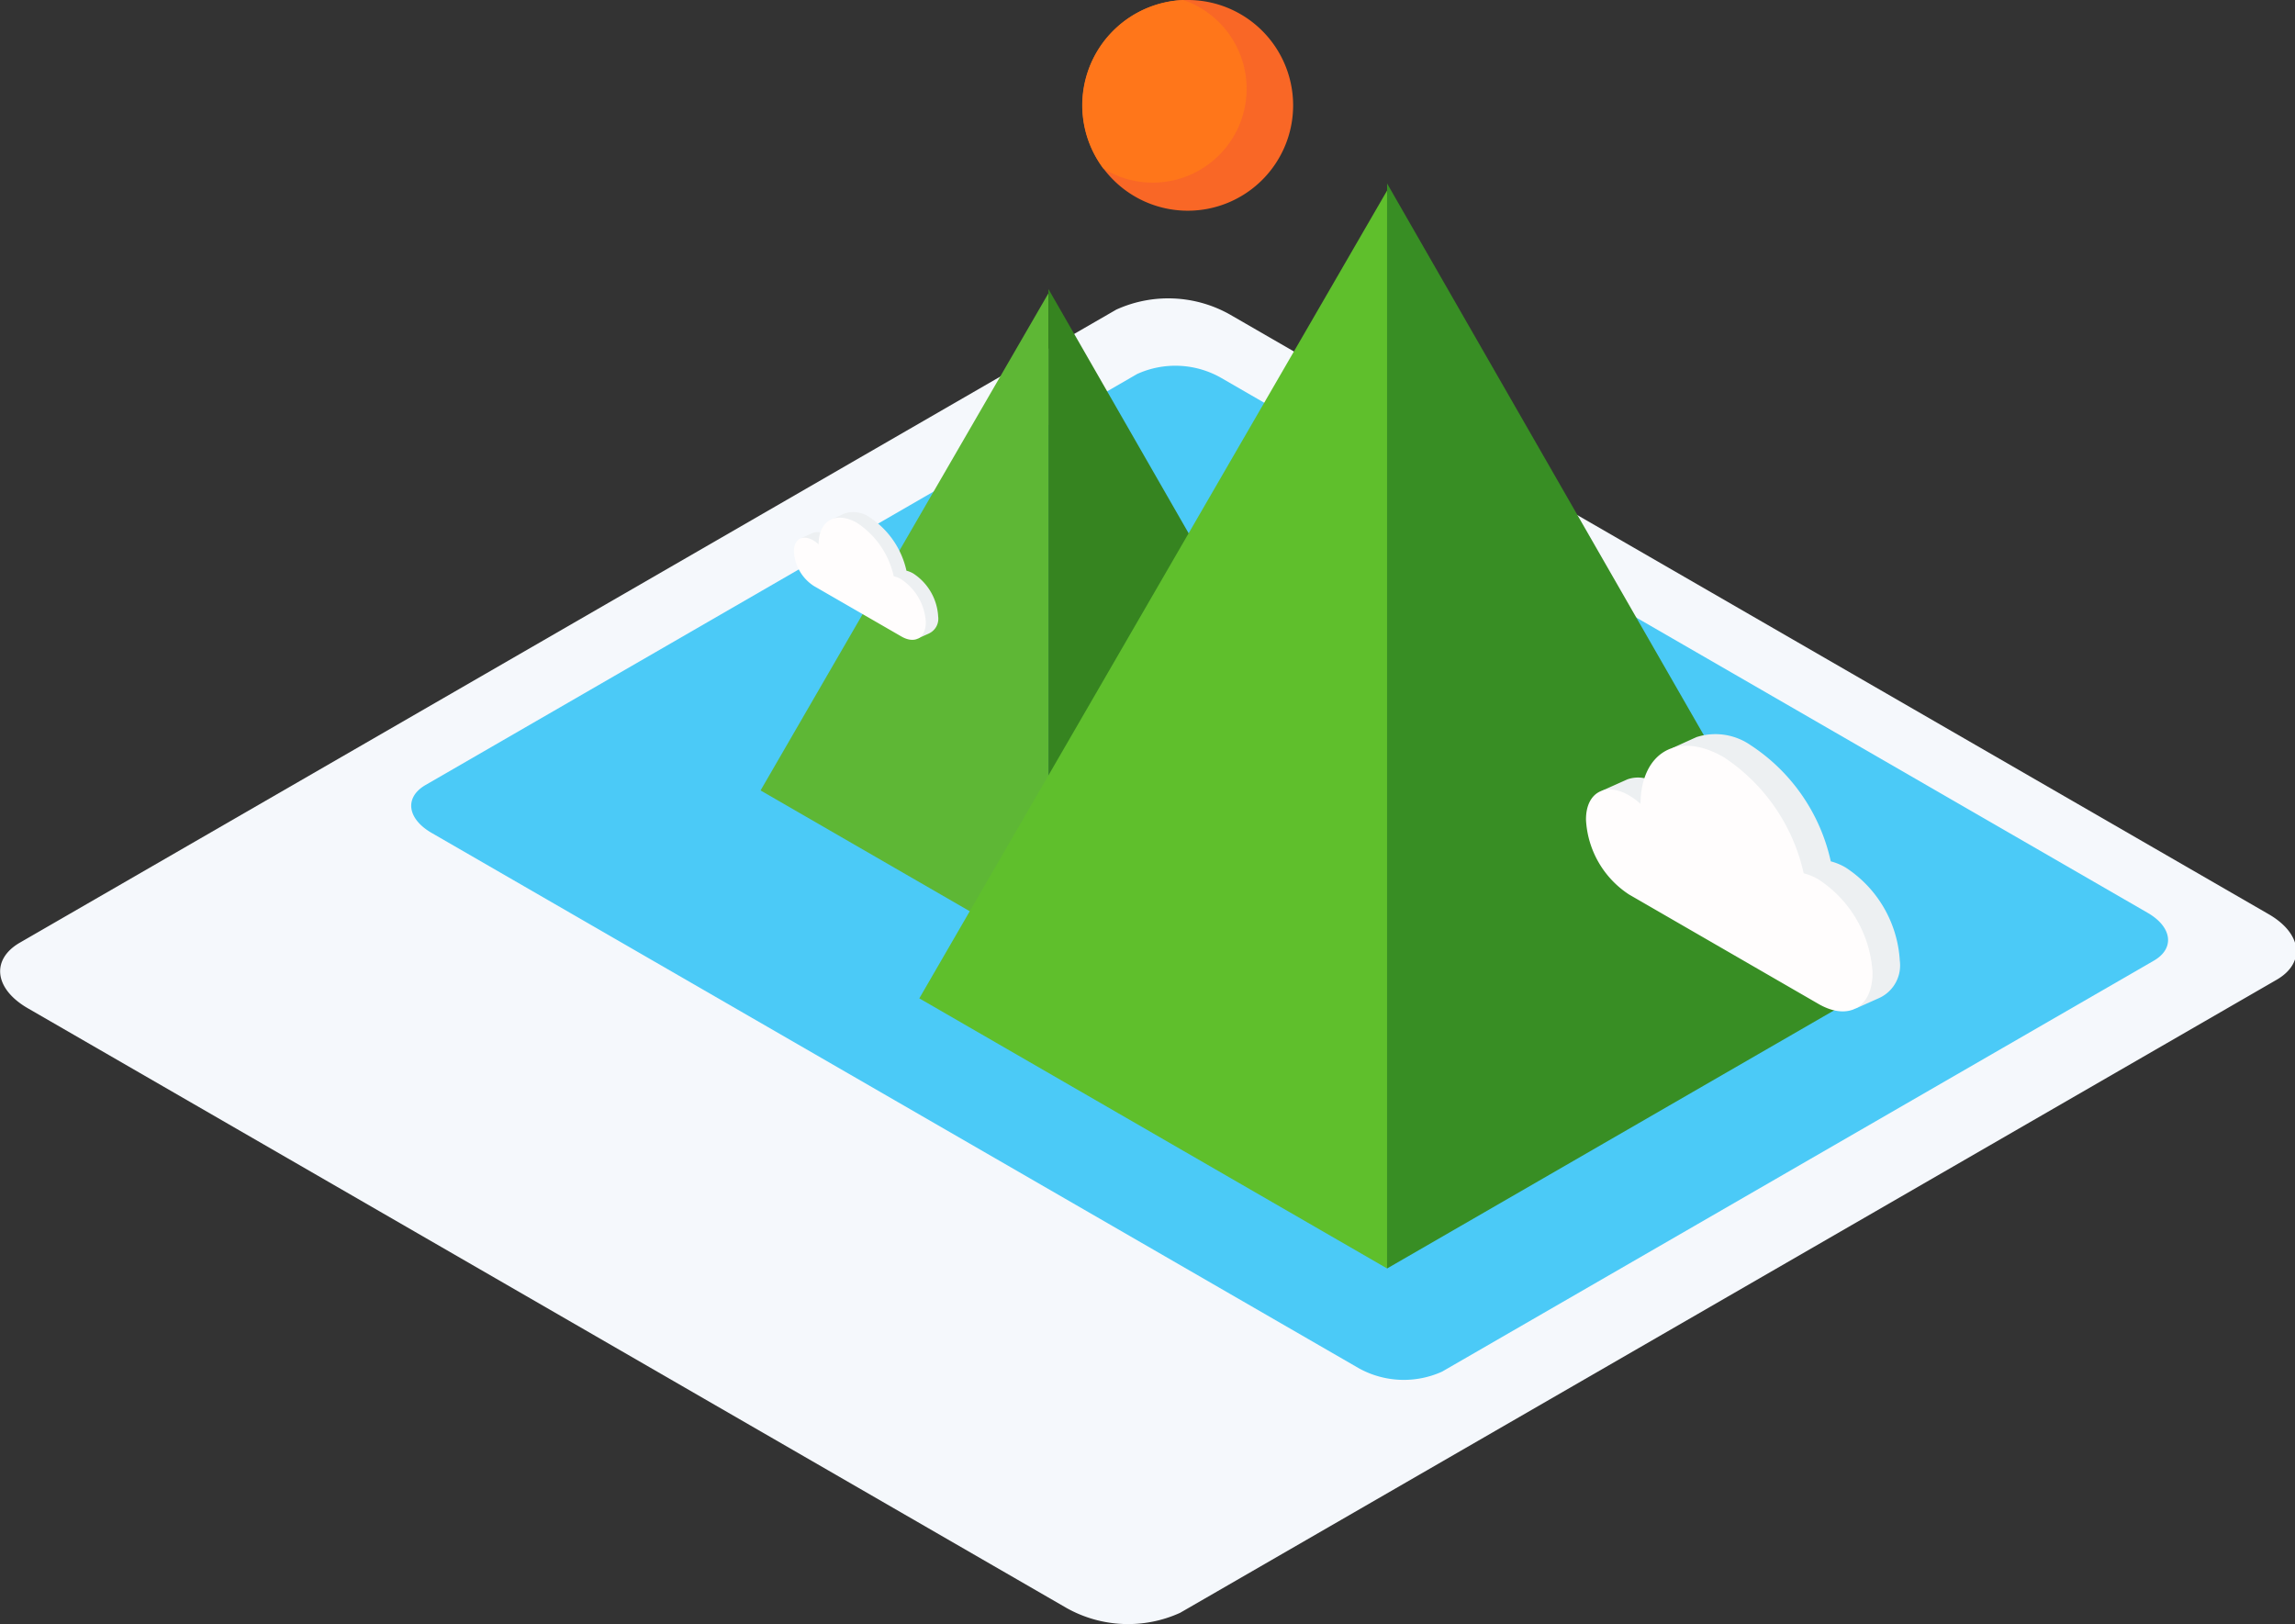 <?xml version="1.0" standalone="no"?><!DOCTYPE svg PUBLIC "-//W3C//DTD SVG 1.1//EN" "http://www.w3.org/Graphics/SVG/1.1/DTD/svg11.dtd"><svg t="1716875352439" class="icon" viewBox="0 0 1447 1024" version="1.1" xmlns="http://www.w3.org/2000/svg" p-id="27539" xmlns:xlink="http://www.w3.org/1999/xlink" width="282.617" height="200"><rect x="0" y="0" width="1447" height="1024" fill="#333333" stroke="none"/><path d="M744.053 1016.851l691.52-399.22c18.099-10.588 15.972-29.004-5.113-41.221l-655.277-378.271a79.274 79.274 0 0 0-71.356-2.941L12.353 594.419c-18.099 10.588-15.972 29.004 5.113 41.221l655.186 378.271a79.274 79.274 0 0 0 71.401 2.941z" fill="#F5F8FC" p-id="27540"></path><path d="M909.252 864.773l448.585-258.998c13.574-7.737 11.764-21.312-3.756-30.271l-584.645-337.548a58.324 58.324 0 0 0-52.442-2.172l-448.585 259.088c-13.574 7.783-11.764 21.312 3.756 30.271l584.645 337.548a58.55 58.55 0 0 0 52.442 2.081z" fill="#4BCAF7" p-id="27541"></path><path d="M479.535 498.358l181.488 104.794V184.927z" fill="#5EB735" p-id="27542"></path><path d="M842.512 498.358l-181.488-316.145v420.803" fill="#368420" p-id="27543"></path><path d="M579.623 629.44l294.97 170.312V120.087z" fill="#5FBF2C" p-id="27544"></path><path d="M1169.517 629.44L874.547 115.653v684.1" fill="#388E24" p-id="27545"></path><path d="M815.318 66.424A66.424 66.424 0 1 1 748.894 0a66.424 66.424 0 0 1 66.424 66.424z" fill="#F96726" p-id="27546"></path><path d="M695.819 106.468A66.424 66.424 0 0 1 746.089 0a59.184 59.184 0 1 1-50.27 106.377z" fill="#FF761A" p-id="27547"></path><path d="M1009.837 498.629l16.289-7.285a19.909 19.909 0 0 1 18.099 2.534 44.388 44.388 0 0 1 7.33 5.384 46.379 46.379 0 0 1 5.927-23.665l-2.851-4.072 13.574-6.154 1.538-0.679a38.958 38.958 0 0 1 34.071 5.158 117.644 117.644 0 0 1 50.496 73.211 36.605 36.605 0 0 1 9.366 3.891 75.292 75.292 0 0 1 34.162 58.822 22.624 22.624 0 0 1-12.307 23.122l-15.475 6.923-0.588-7.556a40.723 40.723 0 0 1-5.158-2.398l-120.087-69.365a59.953 59.953 0 0 1-27.149-47.012 33.891 33.891 0 0 1 0.362-4.977l-5.475-0.362z" fill="#EDF0F2" p-id="27548"></path><path d="M1027.032 501.435a43.347 43.347 0 0 1 7.285 5.384c0.407-32.85 23.755-46.017 52.487-29.456a118.277 118.277 0 0 1 50.406 73.211 36.515 36.515 0 0 1 9.366 3.891 75.337 75.337 0 0 1 34.071 58.822c0 21.719-14.932 30.316-33.438 20.045L1027.122 563.967a60.044 60.044 0 0 1-27.149-47.012c-0.181-17.058 11.991-24.162 27.058-15.52z" fill="#FFFDFD" p-id="27549"></path><path d="M504.964 339.358l7.511-3.348a9.05 9.05 0 0 1 8.28 1.176 20.045 20.045 0 0 1 3.348 2.489 21.402 21.402 0 0 1 2.715-10.905l-1.267-1.855 6.335-2.896 0.724-0.317a17.828 17.828 0 0 1 15.656 2.398 54.297 54.297 0 0 1 23.257 33.71 16.651 16.651 0 0 1 4.299 1.765 34.66 34.66 0 0 1 15.701 27.149 10.226 10.226 0 0 1-5.656 10.588l-7.059 3.167-0.271-3.529a20.226 20.226 0 0 1-2.398-1.131l-55.293-31.9a27.556 27.556 0 0 1-12.488-21.628 13.031 13.031 0 0 1 0-2.262h-2.534z" fill="#EDF0F2" p-id="27550"></path><path d="M512.792 340.715a19.864 19.864 0 0 1 3.348 2.489c0-15.113 10.905-21.131 24.162-13.574a54.297 54.297 0 0 1 23.212 33.71 16.47 16.47 0 0 1 4.525 1.765 34.705 34.705 0 0 1 15.701 27.149c0 10-6.878 13.936-15.384 9.05l-55.293-31.9a27.556 27.556 0 0 1-12.488-21.628c-0.045-7.873 5.384-11.04 12.217-7.059z" fill="#FFFDFD" p-id="27551"></path></svg>